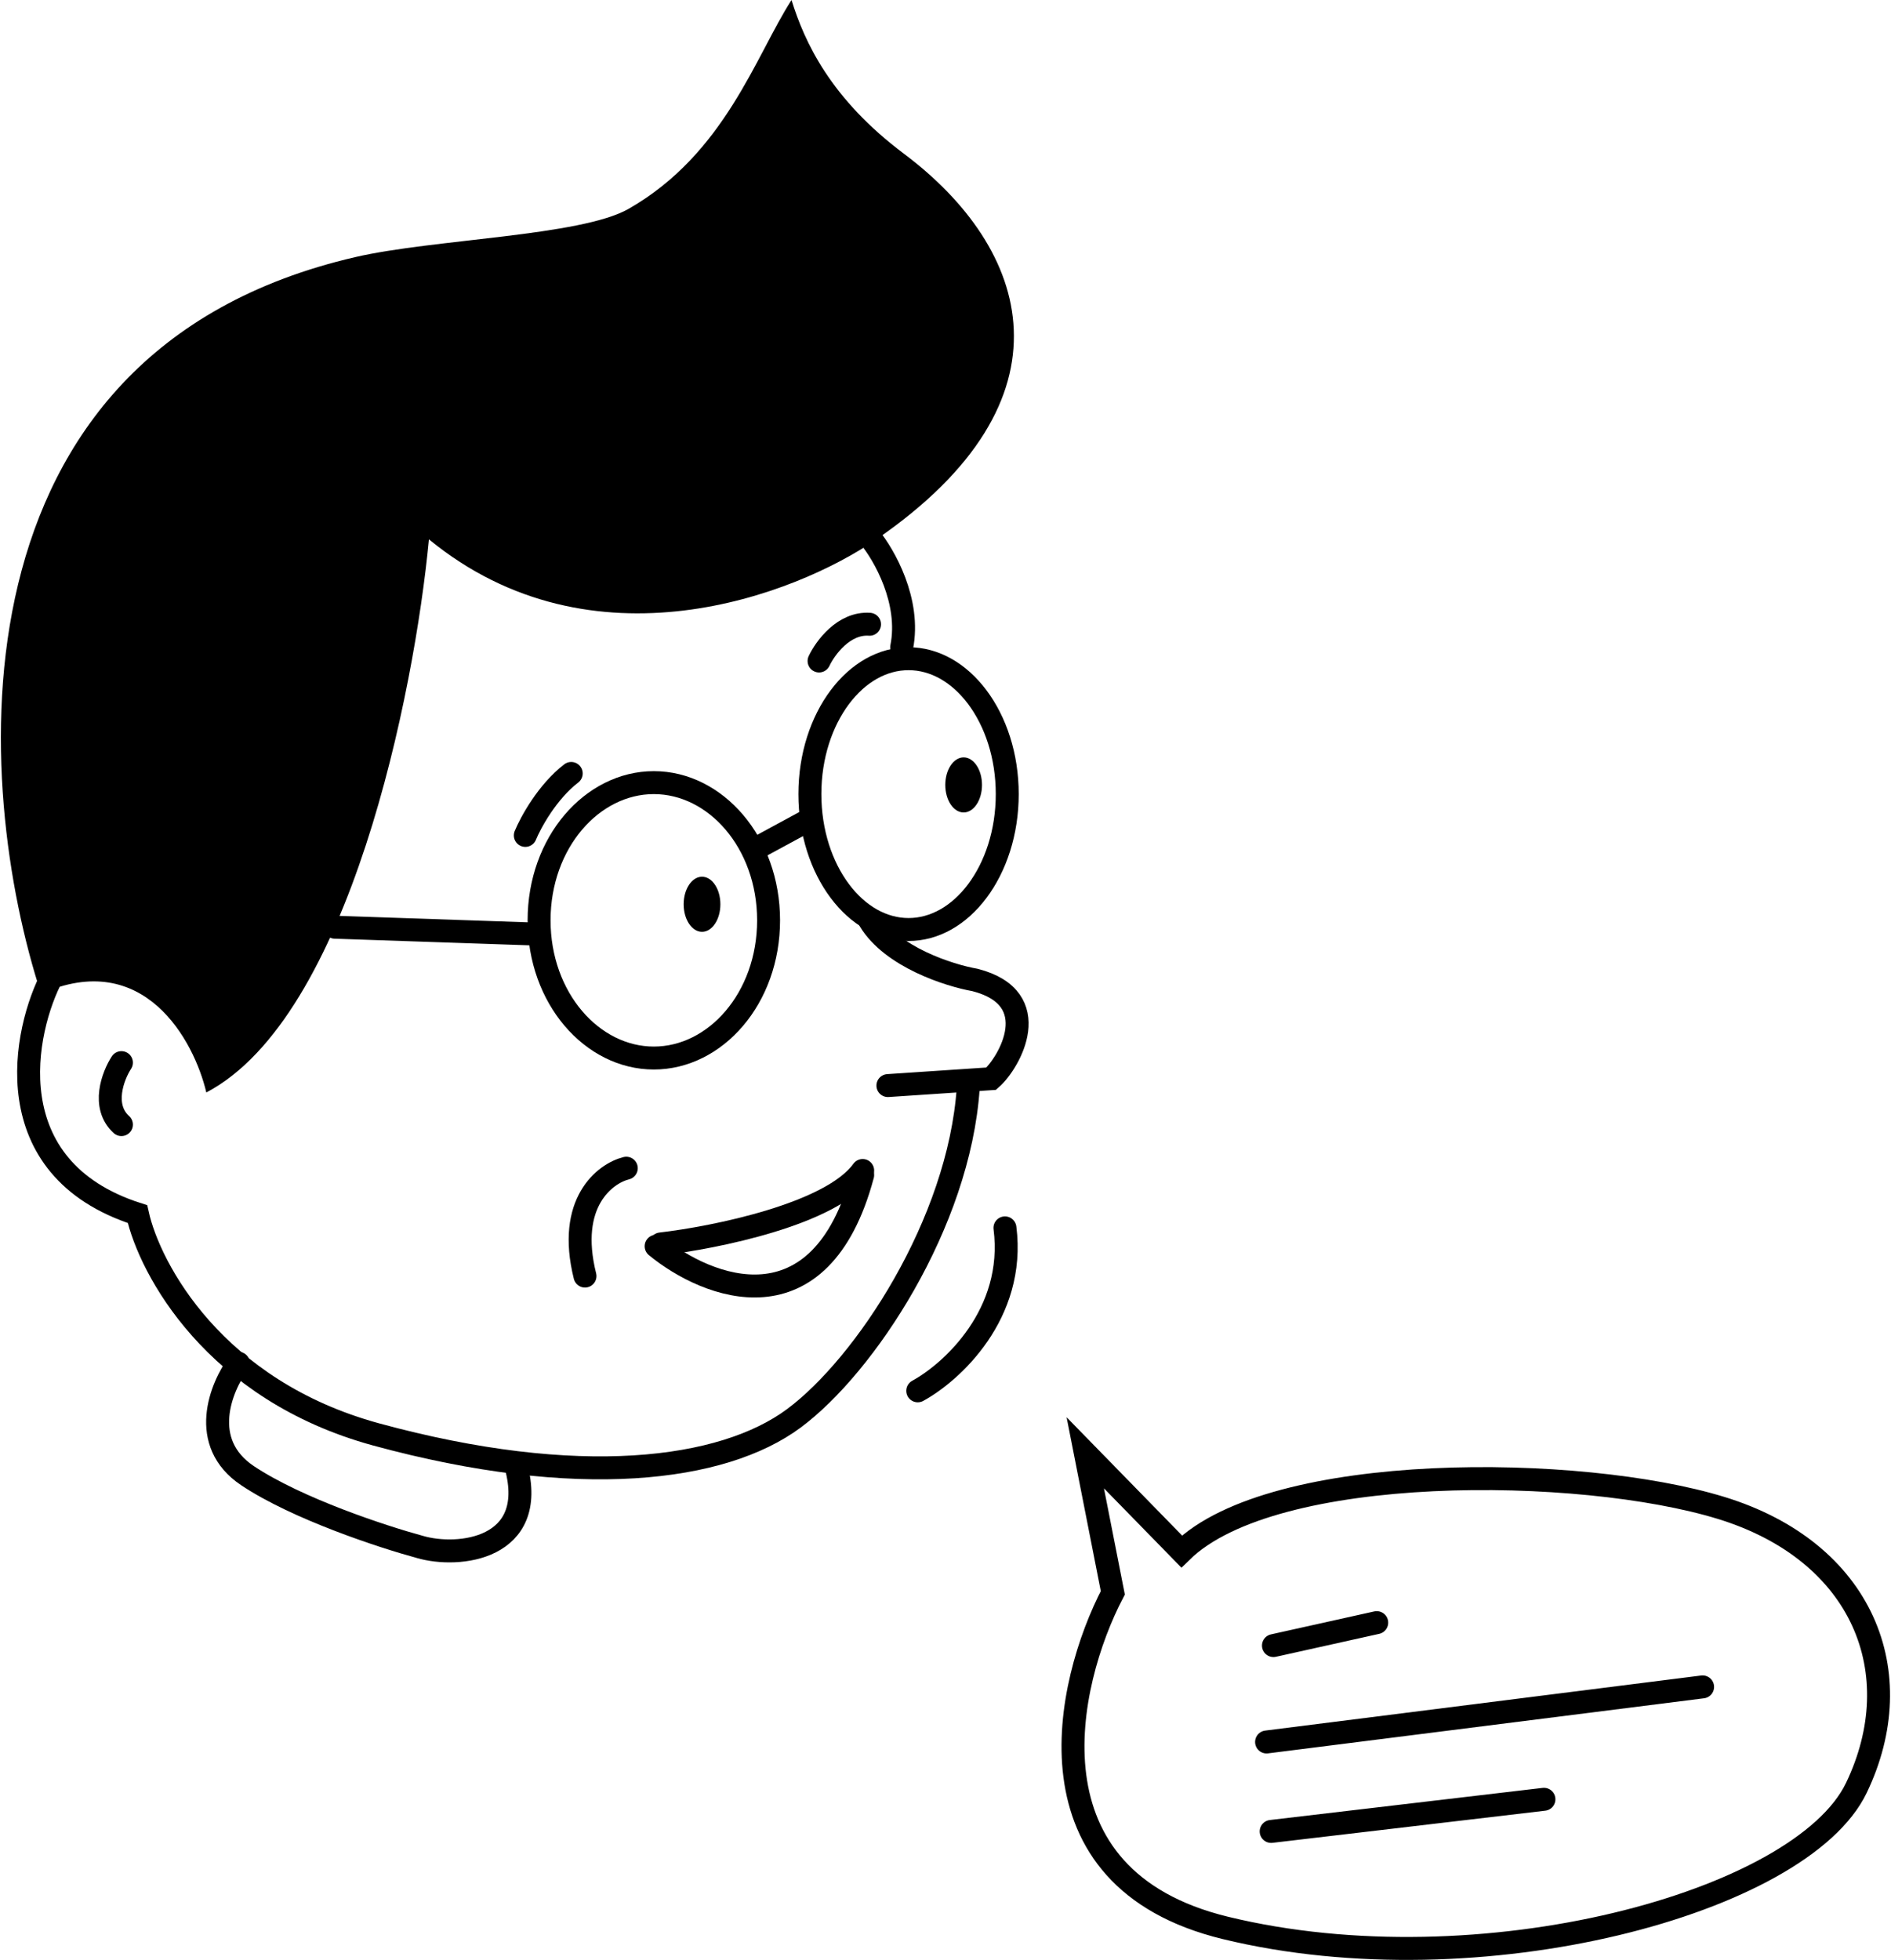 <svg width="412" height="427" viewBox="0 0 412 427" fill="none" xmlns="http://www.w3.org/2000/svg">
<path d="M8.953 216.5C31.353 206.5 42.286 226.667 44.953 238C76.153 221.6 90.286 150.833 93.453 117.5C129.053 146.7 173.286 129.667 190.953 117.5C235.24 87 224.453 54.125 196.953 33.5C180.953 21.5 175.286 9.167 172.453 0C164.619 12.167 157.953 33.5 136.953 45.5C126.534 51.454 94.453 52.071 77.453 56C-12.547 76.8 -5.714 171.667 8.953 216.5Z" fill="#000000"/>
<path d="M11.453 212.5C5.119 224.333 -1.247 254.5 29.953 264.5C32.62 276.5 46.753 302.9 81.953 312.5C125.953 324.5 157.453 320.5 172.953 309C188.453 297.5 208.953 266.5 210.953 237" stroke="#000000" stroke-width="5" stroke-linecap="round"/>
<path d="M193.453 236.5L215.953 235C219.953 231.5 227.953 217.5 212.453 213.5C206.786 212.5 194.253 208.5 189.453 200.5" stroke="#000000" stroke-width="5" stroke-linecap="round"/>
<path d="M189.453 117C192.62 120.833 198.453 131 196.453 141" stroke="#000000" stroke-width="5" stroke-linecap="round"/>
<path d="M114.453 182C115.62 179.167 119.253 172.5 124.453 168.5" stroke="#000000" stroke-width="5" stroke-linecap="round"/>
<ellipse cx="152.953" cy="197" rx="4" ry="6" fill="#000000"/>
<ellipse cx="209.953" cy="171" rx="4" ry="6" fill="#000000"/>
<path d="M167.453 200.5C167.453 217.476 155.885 230.5 142.453 230.5C129.021 230.5 117.453 217.476 117.453 200.5C117.453 183.524 129.021 170.5 142.453 170.5C155.885 170.5 167.453 183.524 167.453 200.5Z" stroke="#000000" stroke-width="5"/>
<path d="M219.453 173C219.453 181.348 216.912 188.809 212.924 194.127C208.936 199.445 203.617 202.5 197.953 202.5C192.289 202.5 186.971 199.445 182.983 194.127C178.994 188.809 176.453 181.348 176.453 173C176.453 164.652 178.994 157.191 182.983 151.873C186.971 146.555 192.289 143.5 197.953 143.5C203.617 143.5 208.936 146.555 212.924 151.873C216.912 157.191 219.453 164.652 219.453 173Z" stroke="#000000" stroke-width="5"/>
<path d="M164.453 185L176.453 178.5" stroke="#000000" stroke-width="5" stroke-linecap="round"/>
<path d="M178.453 144C179.786 141.167 183.853 135.6 189.453 136" stroke="#000000" stroke-width="5" stroke-linecap="round"/>
<path d="M72.953 202L116.953 203.5" stroke="#000000" stroke-width="5" stroke-linecap="round"/>
<path d="M26.453 231.5C24.62 234.333 22.053 241 26.453 245" stroke="#000000" stroke-width="5" stroke-linecap="round"/>
<path d="M136.453 254.5C131.787 255.667 123.453 262 127.453 278" stroke="#000000" stroke-width="5" stroke-linecap="round"/>
<path d="M143.953 271C155.786 269.624 181.153 264.497 187.953 255" stroke="#000000" stroke-width="5" stroke-linecap="round"/>
<path d="M142.953 271.5C154.12 280.667 178.753 290.4 187.953 256" stroke="#000000" stroke-width="5" stroke-linecap="round"/>
<path d="M51.953 297C48.12 302.167 43.153 314.3 53.953 321.5C64.753 328.7 83.453 334.833 91.453 337C99.953 339.5 117.253 337.5 112.453 319.5" stroke="#000000" stroke-width="5" stroke-linecap="round"/>
<path d="M199.953 303C207.286 299 221.353 286.3 218.953 267.5" stroke="#000000" stroke-width="5" stroke-linecap="round"/>
<path d="M242.453 347L236.453 316.5L257.453 338C277.453 318.4 344.291 319.103 374.953 328.5C405.953 338 416.453 364.5 404.453 389.5C392.453 414.5 322.453 433.5 266.953 420C222.553 409.2 232.12 366.833 242.453 347Z" stroke="#000000" stroke-width="5" stroke-linecap="round"/>
<path d="M277.453 358.5L299.953 353.5" stroke="#000000" stroke-width="5" stroke-linecap="round"/>
<path d="M275.953 379.5L370.953 367.5" stroke="#000000" stroke-width="5" stroke-linecap="round"/>
<path d="M276.953 398.987L336.383 391.985" stroke="#000000" stroke-width="5" stroke-linecap="round"/>
</svg>
